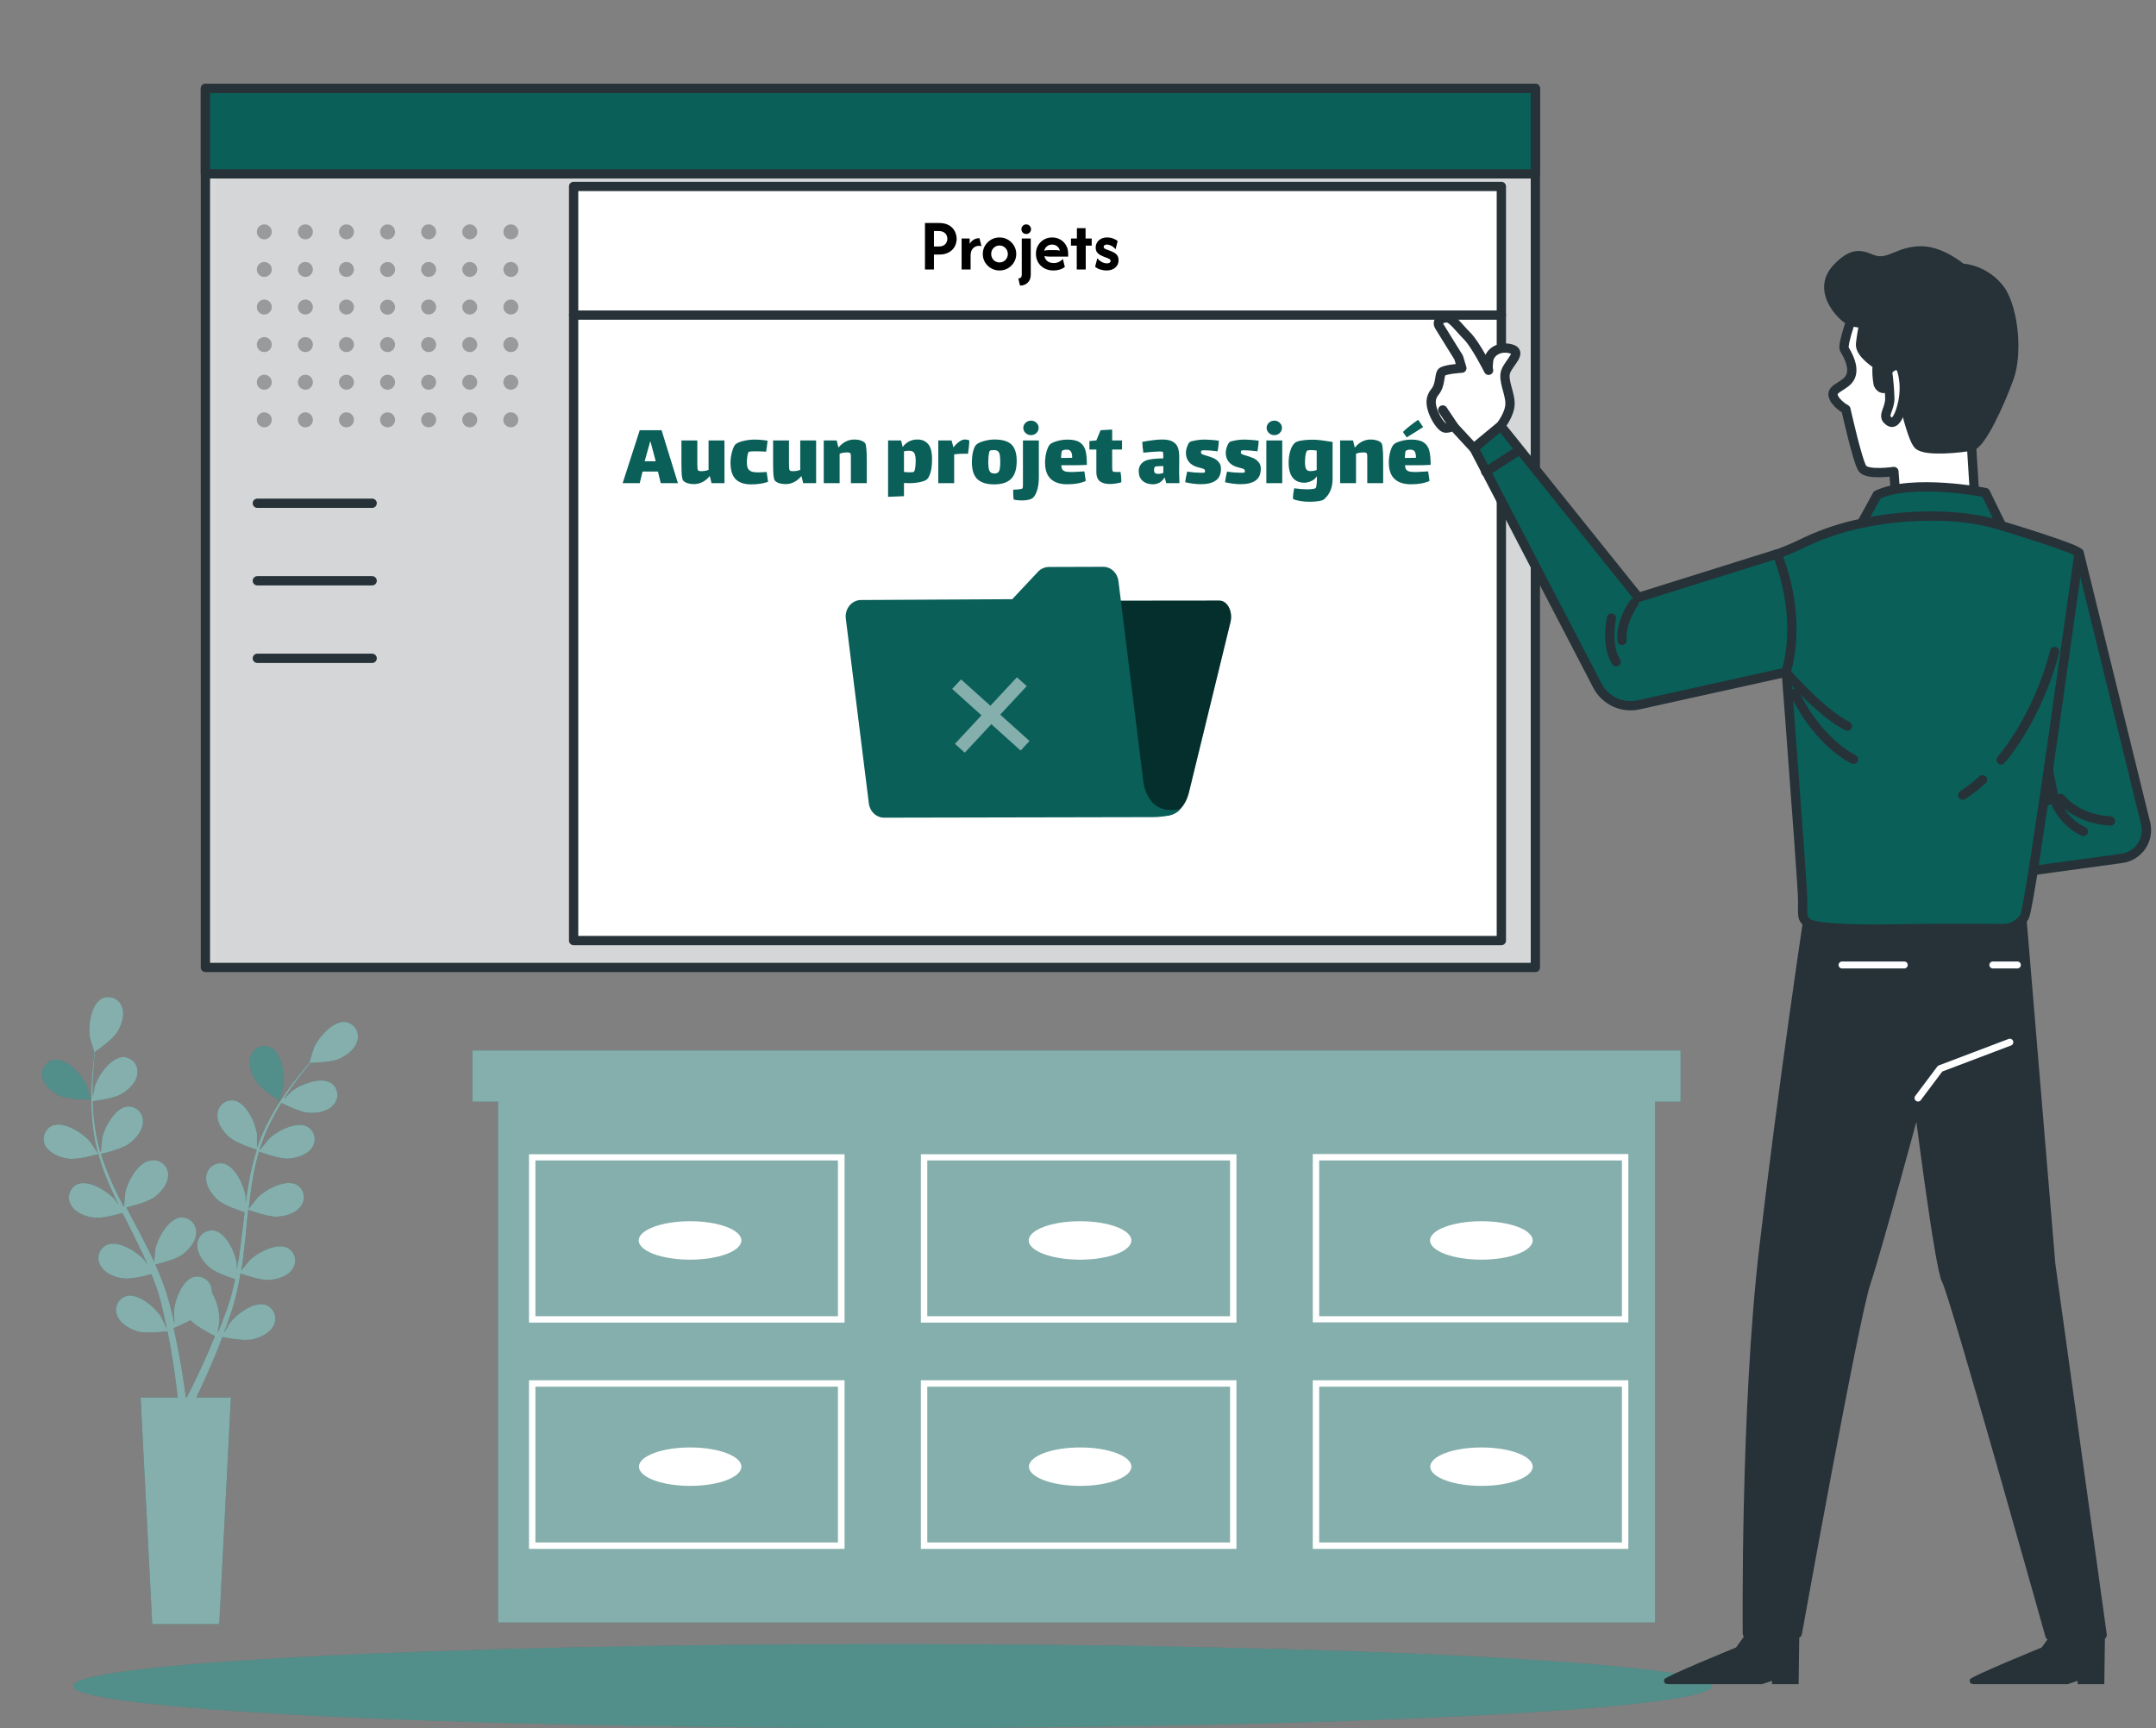 <svg width="232" height="186" viewBox="0 0 232 186" fill="none" xmlns="http://www.w3.org/2000/svg">
<rect x="0" y="0" width="232" height="186" fill="#808080" stroke="none"/>
<path d="M96.047 185.968C144.745 185.968 184.222 183.947 184.222 181.454C184.222 178.96 144.745 176.939 96.047 176.939C47.35 176.939 7.873 178.96 7.873 181.454C7.873 183.947 47.35 185.968 96.047 185.968Z" fill="#0A5F59"/>
<path opacity="0.3" d="M96.047 185.968C144.745 185.968 184.222 183.947 184.222 181.454C184.222 178.96 144.745 176.939 96.047 176.939C47.35 176.939 7.873 178.96 7.873 181.454C7.873 183.947 47.35 185.968 96.047 185.968Z" fill="white"/>
<path d="M180.845 113.057H178.088H53.593H50.835V118.567H53.593V174.614H178.088V118.567H180.845V113.057Z" fill="#0A5F59"/>
<path opacity="0.5" d="M180.845 113.057H178.088H53.593H50.835V118.567H53.593V174.614H178.088V118.567H180.845V113.057Z" fill="white"/>
<path d="M56.925 142.341H90.879V124.224H56.925V142.341ZM57.614 124.888H90.169V141.656H57.614V124.888Z" fill="white"/>
<path d="M99.092 142.341H133.051V124.224H99.092V142.341ZM99.781 124.888H132.362V141.656H99.781V124.888Z" fill="white"/>
<path d="M141.265 124.199V142.316H175.219V124.199H141.265ZM174.53 141.656H141.954V124.888H174.53V141.656Z" fill="white"/>
<path d="M56.925 166.693H90.879V148.546H56.925V166.693ZM57.614 149.235H90.169V166.004H57.614V149.235Z" fill="white"/>
<path d="M99.092 166.693H133.051V148.546H99.092V166.693ZM99.781 149.235H132.362V166.004H99.781V149.235Z" fill="white"/>
<path d="M141.265 166.693H175.219V148.546H141.265V166.693ZM141.954 149.235H174.53V166.004H141.954V149.235Z" fill="white"/>
<path d="M74.267 131.43C71.222 131.43 68.731 132.356 68.731 133.499C68.731 134.641 71.202 135.567 74.267 135.567C77.331 135.567 79.777 134.641 79.777 133.499C79.777 132.356 77.311 131.43 74.267 131.43Z" fill="white"/>
<path d="M116.233 131.43C113.188 131.43 110.697 132.356 110.697 133.499C110.697 134.641 113.168 135.567 116.233 135.567C119.298 135.567 121.743 134.641 121.743 133.499C121.743 132.356 119.278 131.43 116.233 131.43Z" fill="white"/>
<path d="M159.417 135.567C162.436 135.567 164.927 134.641 164.927 133.499C164.927 132.356 162.462 131.43 159.417 131.43C156.372 131.43 153.881 132.356 153.881 133.499C153.881 134.641 156.372 135.567 159.417 135.567Z" fill="white"/>
<path d="M74.267 159.914C77.31 159.914 79.777 158.988 79.777 157.846C79.777 156.704 77.31 155.778 74.267 155.778C71.223 155.778 68.756 156.704 68.756 157.846C68.756 158.988 71.223 159.914 74.267 159.914Z" fill="white"/>
<path d="M116.233 159.914C119.276 159.914 121.743 158.988 121.743 157.846C121.743 156.704 119.276 155.778 116.233 155.778C113.189 155.778 110.722 156.704 110.722 157.846C110.722 158.988 113.189 159.914 116.233 159.914Z" fill="white"/>
<path d="M159.417 159.914C162.46 159.914 164.927 158.988 164.927 157.846C164.927 156.704 162.46 155.778 159.417 155.778C156.373 155.778 153.906 156.704 153.906 157.846C153.906 158.988 156.373 159.914 159.417 159.914Z" fill="white"/>
<path d="M30.086 118.471C30.086 118.471 30.509 116.927 30.524 116.826C30.685 115.653 30.313 113.303 29.115 112.714C28.914 112.624 28.696 112.576 28.476 112.576C28.256 112.575 28.038 112.621 27.836 112.71C27.635 112.799 27.455 112.93 27.307 113.094C27.16 113.258 27.049 113.451 26.981 113.66C26.664 114.536 27.067 115.618 27.55 116.358C28.113 117.233 30.081 118.471 30.086 118.471Z" fill="#0A5F59"/>
<path d="M7.344 124.702C8.351 124.848 10.409 124.244 10.575 124.199C10.915 125.386 11.336 126.55 11.833 127.681C12.12 128.345 12.427 129 12.744 129.659C12.558 129.377 12.382 129.13 12.357 129.1C11.582 128.204 9.558 126.931 8.331 127.45C8.13 127.541 7.95 127.674 7.805 127.84C7.659 128.006 7.549 128.201 7.484 128.412C7.418 128.622 7.398 128.845 7.424 129.064C7.45 129.283 7.523 129.494 7.636 129.684C8.089 130.504 9.146 130.907 10.042 131.038C10.937 131.169 12.714 130.69 13.182 130.534C13.308 130.786 13.428 131.038 13.554 131.284C14.153 132.482 14.762 133.675 15.316 134.862C15.517 135.285 15.693 135.703 15.874 136.121C15.703 135.874 15.562 135.668 15.537 135.617C14.762 134.722 12.739 133.448 11.511 133.967C11.307 134.058 11.125 134.193 10.977 134.361C10.829 134.529 10.719 134.726 10.655 134.941C10.59 135.155 10.571 135.38 10.601 135.602C10.631 135.824 10.708 136.037 10.827 136.226C11.28 137.047 12.336 137.454 13.232 137.58C14.128 137.706 15.748 137.278 16.287 137.122C16.458 137.555 16.629 137.993 16.79 138.42C16.886 138.717 16.997 138.994 17.072 139.296C17.148 139.598 17.238 139.885 17.319 140.177C17.454 140.745 17.6 141.329 17.716 141.883C17.802 142.27 17.877 142.643 17.953 143.01C17.762 142.592 17.374 141.782 17.334 141.717C16.7 140.71 14.893 139.15 13.61 139.477C13.399 139.54 13.205 139.645 13.038 139.788C12.871 139.93 12.736 140.106 12.641 140.303C12.546 140.501 12.494 140.716 12.487 140.936C12.481 141.155 12.52 141.373 12.603 141.576C12.925 142.451 13.932 143.015 14.777 143.277C15.708 143.559 17.771 143.302 18.028 143.277C18.149 143.891 18.265 144.495 18.365 145.063C18.713 147.031 18.924 148.682 19.06 149.839C19.085 150.046 19.105 150.232 19.12 150.403H15.13L16.383 174.79H23.594L24.847 150.403H21.128C21.153 150.348 21.184 150.292 21.209 150.232C21.712 149.17 22.427 147.64 23.192 145.773C23.433 145.184 23.695 144.55 23.931 143.891C24.183 143.946 26.221 144.359 27.172 144.147C28.038 143.951 29.08 143.463 29.467 142.607C29.565 142.41 29.62 142.194 29.628 141.974C29.637 141.754 29.599 141.535 29.518 141.33C29.436 141.126 29.312 140.94 29.154 140.787C28.997 140.633 28.808 140.515 28.602 140.438C27.343 140.016 25.426 141.445 24.721 142.396C24.681 142.457 24.299 143.116 24.062 143.533C24.163 143.267 24.264 143.03 24.364 142.733C24.565 142.185 24.747 141.631 24.948 141.037C25.034 140.75 25.124 140.459 25.21 140.162C25.295 139.865 25.366 139.553 25.446 139.246C25.617 138.526 25.758 137.791 25.879 137.047C26.357 137.218 28.068 137.817 28.954 137.751C29.84 137.686 30.967 137.369 31.47 136.584C31.598 136.405 31.687 136.201 31.731 135.986C31.775 135.771 31.773 135.549 31.726 135.334C31.678 135.119 31.586 134.917 31.456 134.741C31.325 134.564 31.158 134.417 30.967 134.309C29.789 133.7 27.675 134.812 26.84 135.658C26.785 135.708 26.251 136.372 25.965 136.745C26.035 136.297 26.105 135.854 26.161 135.396C26.327 134.082 26.453 132.744 26.578 131.415C26.619 131.002 26.664 130.6 26.709 130.192C26.875 130.258 28.893 131.008 29.89 130.937C30.77 130.877 31.903 130.55 32.406 129.77C32.533 129.59 32.622 129.386 32.666 129.171C32.709 128.955 32.707 128.733 32.66 128.518C32.612 128.303 32.521 128.101 32.39 127.924C32.26 127.747 32.094 127.599 31.903 127.49C30.72 126.886 28.612 127.993 27.771 128.839C27.706 128.904 26.941 129.845 26.765 130.117C26.86 129.221 26.961 128.33 27.102 127.455C27.28 126.265 27.534 125.089 27.862 123.932C27.942 123.962 30.046 124.757 31.062 124.687C31.943 124.621 33.05 124.299 33.579 123.514C33.705 123.334 33.792 123.129 33.834 122.912C33.875 122.696 33.871 122.474 33.821 122.259C33.772 122.044 33.677 121.843 33.544 121.667C33.411 121.492 33.243 121.346 33.05 121.239C31.873 120.63 29.759 121.743 28.919 122.588C28.863 122.643 28.279 123.373 28.008 123.73L27.942 123.695C28.303 122.547 28.768 121.433 29.331 120.369C29.633 119.78 29.955 119.231 30.277 118.703C30.655 118.894 32.386 119.735 33.297 119.77C34.208 119.805 35.31 119.604 35.909 118.879C36.054 118.714 36.163 118.521 36.229 118.311C36.295 118.101 36.315 117.879 36.29 117.661C36.264 117.443 36.193 117.232 36.08 117.043C35.968 116.854 35.817 116.691 35.637 116.564C34.53 115.829 32.31 116.71 31.384 117.45C31.334 117.49 30.881 117.953 30.529 118.295C30.68 118.059 30.831 117.817 30.982 117.596C31.535 116.76 32.094 116.026 32.592 115.387C32.884 115.019 33.151 114.697 33.403 114.38C33.871 114.38 35.743 114.315 36.563 113.927C37.383 113.54 38.279 112.85 38.475 111.914C38.528 111.7 38.535 111.477 38.496 111.261C38.458 111.044 38.373 110.837 38.25 110.655C38.126 110.473 37.965 110.318 37.777 110.202C37.59 110.086 37.38 110.011 37.162 109.982C35.843 109.841 34.278 111.647 33.795 112.729C33.755 112.825 33.292 114.36 33.292 114.36H33.317C33.07 114.642 32.814 114.949 32.522 115.291C32.019 115.925 31.43 116.645 30.856 117.47C30.224 118.354 29.646 119.275 29.125 120.228C28.537 121.289 28.043 122.401 27.65 123.549V123.595C27.65 123.207 27.65 122.12 27.65 122.035C27.499 120.862 26.513 118.683 25.21 118.441C24.992 118.406 24.769 118.418 24.556 118.475C24.343 118.532 24.145 118.634 23.973 118.773C23.802 118.912 23.663 119.086 23.564 119.283C23.464 119.48 23.408 119.696 23.398 119.916C23.322 120.847 24.002 121.783 24.661 122.372C25.406 123.036 27.469 123.68 27.635 123.73C27.262 124.91 26.97 126.114 26.76 127.334C26.634 128.043 26.528 128.763 26.433 129.483C26.433 129.145 26.433 128.844 26.433 128.803C26.282 127.631 25.3 125.452 23.997 125.21C23.779 125.176 23.557 125.188 23.344 125.245C23.131 125.303 22.933 125.404 22.762 125.543C22.591 125.682 22.452 125.856 22.352 126.053C22.253 126.249 22.196 126.465 22.185 126.685C22.11 127.616 22.784 128.552 23.443 129.14C24.102 129.729 25.864 130.323 26.327 130.469L26.221 131.304C26.065 132.633 25.909 133.962 25.718 135.26C25.647 135.718 25.567 136.166 25.486 136.614C25.486 136.317 25.486 136.065 25.486 136.03C25.335 134.852 24.349 132.673 23.046 132.432C22.828 132.398 22.606 132.41 22.393 132.467C22.18 132.524 21.982 132.626 21.811 132.765C21.64 132.904 21.5 133.078 21.401 133.274C21.302 133.471 21.245 133.686 21.234 133.906C21.158 134.842 21.833 135.773 22.497 136.367C23.161 136.961 24.742 137.489 25.295 137.666C25.2 138.123 25.104 138.581 24.988 139.019C24.903 139.321 24.842 139.613 24.742 139.905C24.641 140.197 24.55 140.489 24.46 140.776C24.259 141.324 24.057 141.893 23.851 142.421C23.71 142.789 23.564 143.141 23.423 143.493C23.494 143.035 23.619 142.144 23.619 142.069C23.606 141.027 23.326 140.007 22.804 139.105C22.806 138.989 22.797 138.872 22.779 138.758C22.752 138.539 22.678 138.329 22.565 138.14C22.451 137.952 22.298 137.789 22.117 137.663C21.937 137.538 21.731 137.451 21.515 137.41C21.299 137.369 21.076 137.374 20.861 137.424C19.578 137.766 18.768 140.016 18.708 141.198C18.708 141.269 18.748 142.029 18.783 142.507C18.723 142.23 18.662 141.958 18.592 141.671C18.456 141.108 18.305 140.544 18.144 139.94C18.058 139.648 17.968 139.356 17.882 139.065C17.797 138.773 17.676 138.466 17.57 138.164C17.319 137.474 17.027 136.785 16.72 136.095C17.223 135.975 18.969 135.527 19.674 134.988C20.378 134.45 21.123 133.569 21.113 132.633C21.119 132.413 21.079 132.194 20.995 131.99C20.912 131.787 20.786 131.603 20.627 131.451C20.467 131.299 20.277 131.183 20.07 131.109C19.862 131.035 19.642 131.006 19.422 131.023C18.104 131.169 16.956 133.267 16.72 134.43C16.72 134.5 16.624 135.351 16.589 135.819C16.403 135.406 16.216 134.993 16.01 134.586C15.421 133.398 14.792 132.215 14.163 131.033L13.595 129.946C13.771 129.905 15.869 129.417 16.659 128.813C17.364 128.275 18.104 127.389 18.099 126.453C18.101 126.217 18.05 125.983 17.95 125.769C17.849 125.555 17.702 125.367 17.519 125.218C17.335 125.069 17.121 124.963 16.891 124.909C16.661 124.854 16.422 124.852 16.191 124.903C14.873 125.049 13.73 127.148 13.489 128.305C13.489 128.396 13.363 129.619 13.348 129.931C12.935 129.135 12.528 128.335 12.16 127.53C11.654 126.445 11.222 125.327 10.867 124.183C10.947 124.183 13.142 123.68 13.947 123.046C14.651 122.508 15.396 121.627 15.386 120.691C15.392 120.471 15.351 120.252 15.267 120.048C15.182 119.845 15.056 119.662 14.896 119.51C14.736 119.359 14.546 119.243 14.338 119.17C14.13 119.096 13.91 119.068 13.69 119.085C12.372 119.231 11.229 121.33 10.993 122.487C10.993 122.563 10.887 123.494 10.857 123.942H10.786C10.456 122.79 10.228 121.611 10.107 120.419C10.037 119.76 10.001 119.126 9.981 118.512C10.399 118.461 12.306 118.205 13.096 117.727C13.886 117.249 14.692 116.479 14.787 115.548C14.817 115.329 14.8 115.107 14.739 114.895C14.677 114.683 14.572 114.487 14.43 114.319C14.287 114.15 14.111 114.014 13.913 113.918C13.714 113.822 13.498 113.768 13.277 113.761C11.949 113.761 10.585 115.724 10.218 116.846C10.218 116.911 10.067 117.556 9.976 118.024C9.976 117.747 9.976 117.46 9.976 117.193C9.976 116.187 10.042 115.271 10.107 114.461C10.147 113.998 10.188 113.58 10.238 113.192C10.62 112.926 12.155 111.844 12.623 111.069C13.091 110.294 13.464 109.227 13.127 108.356C13.054 108.148 12.937 107.958 12.786 107.798C12.634 107.638 12.45 107.511 12.246 107.427C12.043 107.343 11.823 107.303 11.603 107.31C11.383 107.316 11.166 107.369 10.968 107.465C9.79 108.074 9.458 110.445 9.674 111.617C9.674 111.718 10.137 113.263 10.178 113.253C10.122 113.63 10.072 114.033 10.027 114.471C9.946 115.281 9.86 116.202 9.835 117.208C9.798 118.293 9.825 119.378 9.916 120.459C10.008 121.671 10.208 122.872 10.515 124.048V124.093C10.308 123.761 9.694 122.865 9.639 122.805C8.864 121.909 6.841 120.63 5.613 121.149C5.413 121.241 5.234 121.374 5.089 121.539C4.943 121.704 4.834 121.899 4.769 122.109C4.703 122.319 4.683 122.541 4.709 122.759C4.734 122.978 4.806 123.189 4.918 123.378C5.392 124.148 6.468 124.576 7.344 124.702ZM20.494 142.084C21.174 142.819 22.91 143.679 23.136 143.79C22.9 144.369 22.663 144.933 22.432 145.461C21.637 147.298 20.922 148.792 20.378 149.834C20.268 150.041 20.172 150.227 20.087 150.398H19.996C19.996 150.197 19.941 149.975 19.91 149.723C19.749 148.556 19.493 146.89 19.1 144.912C18.979 144.283 18.833 143.619 18.682 142.935C19.302 142.685 19.907 142.402 20.494 142.084Z" fill="#0A5F59"/>
<path d="M6.539 117.963C7.49 118.376 9.82 118.326 9.82 118.326C9.82 118.326 9.317 116.816 9.277 116.71C8.773 115.638 7.153 113.877 5.839 114.053C5.622 114.089 5.415 114.17 5.23 114.291C5.046 114.412 4.89 114.571 4.771 114.756C4.652 114.942 4.573 115.15 4.539 115.368C4.506 115.586 4.518 115.808 4.576 116.021C4.798 116.932 5.729 117.606 6.539 117.963Z" fill="#0A5F59"/>
<path opacity="0.5" d="M7.344 124.702C8.351 124.848 10.409 124.244 10.575 124.199C10.915 125.386 11.336 126.55 11.833 127.681C12.12 128.345 12.427 129 12.744 129.659C12.558 129.377 12.382 129.13 12.357 129.1C11.582 128.204 9.558 126.931 8.331 127.45C8.13 127.541 7.95 127.674 7.805 127.84C7.659 128.006 7.549 128.201 7.484 128.412C7.418 128.622 7.398 128.845 7.424 129.064C7.45 129.283 7.523 129.494 7.636 129.684C8.089 130.504 9.146 130.907 10.042 131.038C10.937 131.169 12.714 130.69 13.182 130.534C13.308 130.786 13.428 131.038 13.554 131.284C14.153 132.482 14.762 133.675 15.316 134.862C15.517 135.285 15.693 135.703 15.874 136.121C15.703 135.874 15.562 135.668 15.537 135.617C14.762 134.722 12.739 133.448 11.511 133.967C11.307 134.058 11.125 134.193 10.977 134.361C10.829 134.529 10.719 134.726 10.655 134.941C10.59 135.155 10.571 135.38 10.601 135.602C10.631 135.824 10.708 136.037 10.827 136.226C11.28 137.047 12.336 137.454 13.232 137.58C14.128 137.706 15.748 137.278 16.287 137.122C16.458 137.555 16.629 137.993 16.79 138.42C16.886 138.717 16.997 138.994 17.072 139.296C17.148 139.598 17.238 139.885 17.319 140.177C17.454 140.745 17.6 141.329 17.716 141.883C17.802 142.27 17.877 142.643 17.953 143.01C17.762 142.592 17.374 141.782 17.334 141.717C16.7 140.71 14.893 139.15 13.61 139.477C13.399 139.54 13.205 139.645 13.038 139.788C12.871 139.93 12.736 140.106 12.641 140.303C12.546 140.501 12.494 140.716 12.487 140.936C12.481 141.155 12.52 141.373 12.603 141.576C12.925 142.451 13.932 143.015 14.777 143.277C15.708 143.559 17.771 143.302 18.028 143.277C18.149 143.891 18.265 144.495 18.365 145.063C18.713 147.031 18.924 148.682 19.06 149.839C19.085 150.046 19.105 150.232 19.12 150.403H15.13L16.383 174.79H23.594L24.847 150.403H21.128C21.153 150.348 21.184 150.292 21.209 150.232C21.712 149.17 22.427 147.64 23.192 145.773C23.433 145.184 23.695 144.55 23.931 143.891C24.183 143.946 26.221 144.359 27.172 144.147C28.038 143.951 29.08 143.463 29.467 142.607C29.565 142.41 29.62 142.194 29.628 141.974C29.637 141.754 29.599 141.535 29.518 141.33C29.436 141.126 29.312 140.94 29.154 140.787C28.997 140.633 28.808 140.515 28.602 140.438C27.343 140.016 25.426 141.445 24.721 142.396C24.681 142.457 24.299 143.116 24.062 143.533C24.163 143.267 24.264 143.03 24.364 142.733C24.565 142.185 24.747 141.631 24.948 141.037C25.034 140.75 25.124 140.459 25.21 140.162C25.295 139.865 25.366 139.553 25.446 139.246C25.617 138.526 25.758 137.791 25.879 137.047C26.357 137.218 28.068 137.817 28.954 137.751C29.84 137.686 30.967 137.369 31.47 136.584C31.598 136.405 31.687 136.201 31.731 135.986C31.775 135.771 31.773 135.549 31.726 135.334C31.678 135.119 31.586 134.917 31.456 134.741C31.325 134.564 31.158 134.417 30.967 134.309C29.789 133.7 27.675 134.812 26.84 135.658C26.785 135.708 26.251 136.372 25.965 136.745C26.035 136.297 26.105 135.854 26.161 135.396C26.327 134.082 26.453 132.744 26.578 131.415C26.619 131.002 26.664 130.6 26.709 130.192C26.875 130.258 28.893 131.008 29.89 130.937C30.77 130.877 31.903 130.55 32.406 129.77C32.533 129.59 32.622 129.386 32.666 129.171C32.709 128.955 32.707 128.733 32.66 128.518C32.612 128.303 32.521 128.101 32.39 127.924C32.26 127.747 32.094 127.599 31.903 127.49C30.72 126.886 28.612 127.993 27.771 128.839C27.706 128.904 26.941 129.845 26.765 130.117C26.86 129.221 26.961 128.33 27.102 127.455C27.28 126.265 27.534 125.089 27.862 123.932C27.942 123.962 30.046 124.757 31.062 124.687C31.943 124.621 33.05 124.299 33.579 123.514C33.705 123.334 33.792 123.129 33.834 122.912C33.875 122.696 33.871 122.474 33.821 122.259C33.772 122.044 33.677 121.843 33.544 121.667C33.411 121.492 33.243 121.346 33.05 121.239C31.873 120.63 29.759 121.743 28.919 122.588C28.863 122.643 28.279 123.373 28.008 123.73L27.942 123.695C28.303 122.547 28.768 121.433 29.331 120.369C29.633 119.78 29.955 119.231 30.277 118.703C30.655 118.894 32.386 119.735 33.297 119.77C34.208 119.805 35.31 119.604 35.909 118.879C36.054 118.714 36.163 118.521 36.229 118.311C36.295 118.101 36.315 117.879 36.29 117.661C36.264 117.443 36.193 117.232 36.08 117.043C35.968 116.854 35.817 116.691 35.637 116.564C34.53 115.829 32.31 116.71 31.384 117.45C31.334 117.49 30.881 117.953 30.529 118.295C30.68 118.059 30.831 117.817 30.982 117.596C31.535 116.76 32.094 116.026 32.592 115.387C32.884 115.019 33.151 114.697 33.403 114.38C33.871 114.38 35.743 114.315 36.563 113.927C37.383 113.54 38.279 112.85 38.475 111.914C38.528 111.7 38.535 111.477 38.496 111.261C38.458 111.044 38.373 110.837 38.25 110.655C38.126 110.473 37.965 110.318 37.777 110.202C37.59 110.086 37.38 110.011 37.162 109.982C35.843 109.841 34.278 111.647 33.795 112.729C33.755 112.825 33.292 114.36 33.292 114.36H33.317C33.07 114.642 32.814 114.949 32.522 115.291C32.019 115.925 31.43 116.645 30.856 117.47C30.224 118.354 29.646 119.275 29.125 120.228C28.537 121.289 28.043 122.401 27.65 123.549V123.595C27.65 123.207 27.65 122.12 27.65 122.035C27.499 120.862 26.513 118.683 25.21 118.441C24.992 118.406 24.769 118.418 24.556 118.475C24.343 118.532 24.145 118.634 23.973 118.773C23.802 118.912 23.663 119.086 23.564 119.283C23.464 119.48 23.408 119.696 23.398 119.916C23.322 120.847 24.002 121.783 24.661 122.372C25.406 123.036 27.469 123.68 27.635 123.73C27.262 124.91 26.97 126.114 26.76 127.334C26.634 128.043 26.528 128.763 26.433 129.483C26.433 129.145 26.433 128.844 26.433 128.803C26.282 127.631 25.3 125.452 23.997 125.21C23.779 125.176 23.557 125.188 23.344 125.245C23.131 125.303 22.933 125.404 22.762 125.543C22.591 125.682 22.452 125.856 22.352 126.053C22.253 126.249 22.196 126.465 22.185 126.685C22.11 127.616 22.784 128.552 23.443 129.14C24.102 129.729 25.864 130.323 26.327 130.469L26.221 131.304C26.065 132.633 25.909 133.962 25.718 135.26C25.647 135.718 25.567 136.166 25.486 136.614C25.486 136.317 25.486 136.065 25.486 136.03C25.335 134.852 24.349 132.673 23.046 132.432C22.828 132.398 22.606 132.41 22.393 132.467C22.18 132.524 21.982 132.626 21.811 132.765C21.64 132.904 21.5 133.078 21.401 133.274C21.302 133.471 21.245 133.686 21.234 133.906C21.158 134.842 21.833 135.773 22.497 136.367C23.161 136.961 24.742 137.489 25.295 137.666C25.2 138.123 25.104 138.581 24.988 139.019C24.903 139.321 24.842 139.613 24.742 139.905C24.641 140.197 24.55 140.489 24.46 140.776C24.259 141.324 24.057 141.893 23.851 142.421C23.71 142.789 23.564 143.141 23.423 143.493C23.494 143.035 23.619 142.144 23.619 142.069C23.606 141.027 23.326 140.007 22.804 139.105C22.806 138.989 22.797 138.872 22.779 138.758C22.752 138.539 22.678 138.329 22.565 138.14C22.451 137.952 22.298 137.789 22.117 137.663C21.937 137.538 21.731 137.451 21.515 137.41C21.299 137.369 21.076 137.374 20.861 137.424C19.578 137.766 18.768 140.016 18.708 141.198C18.708 141.269 18.748 142.029 18.783 142.507C18.723 142.23 18.662 141.958 18.592 141.671C18.456 141.108 18.305 140.544 18.144 139.94C18.058 139.648 17.968 139.356 17.882 139.065C17.797 138.773 17.676 138.466 17.57 138.164C17.319 137.474 17.027 136.785 16.72 136.095C17.223 135.975 18.969 135.527 19.674 134.988C20.378 134.45 21.123 133.569 21.113 132.633C21.119 132.413 21.079 132.194 20.995 131.99C20.912 131.787 20.786 131.603 20.627 131.451C20.467 131.299 20.277 131.183 20.07 131.109C19.862 131.035 19.642 131.006 19.422 131.023C18.104 131.169 16.956 133.267 16.72 134.43C16.72 134.5 16.624 135.351 16.589 135.819C16.403 135.406 16.216 134.993 16.01 134.586C15.421 133.398 14.792 132.215 14.163 131.033L13.595 129.946C13.771 129.905 15.869 129.417 16.659 128.813C17.364 128.275 18.104 127.389 18.099 126.453C18.101 126.217 18.05 125.983 17.95 125.769C17.849 125.555 17.702 125.367 17.519 125.218C17.335 125.069 17.121 124.963 16.891 124.909C16.661 124.854 16.422 124.852 16.191 124.903C14.873 125.049 13.73 127.148 13.489 128.305C13.489 128.396 13.363 129.619 13.348 129.931C12.935 129.135 12.528 128.335 12.16 127.53C11.654 126.445 11.222 125.327 10.867 124.183C10.947 124.183 13.142 123.68 13.947 123.046C14.651 122.508 15.396 121.627 15.386 120.691C15.392 120.471 15.351 120.252 15.267 120.048C15.182 119.845 15.056 119.662 14.896 119.51C14.736 119.359 14.546 119.243 14.338 119.17C14.13 119.096 13.91 119.068 13.69 119.085C12.372 119.231 11.229 121.33 10.993 122.487C10.993 122.563 10.887 123.494 10.857 123.942H10.786C10.456 122.79 10.228 121.611 10.107 120.419C10.037 119.76 10.001 119.126 9.981 118.512C10.399 118.461 12.306 118.205 13.096 117.727C13.886 117.249 14.692 116.479 14.787 115.548C14.817 115.329 14.8 115.107 14.739 114.895C14.677 114.683 14.572 114.487 14.43 114.319C14.287 114.15 14.111 114.014 13.913 113.918C13.714 113.822 13.498 113.768 13.277 113.761C11.949 113.761 10.585 115.724 10.218 116.846C10.218 116.911 10.067 117.556 9.976 118.024C9.976 117.747 9.976 117.46 9.976 117.193C9.976 116.187 10.042 115.271 10.107 114.461C10.147 113.998 10.188 113.58 10.238 113.192C10.62 112.926 12.155 111.844 12.623 111.069C13.091 110.294 13.464 109.227 13.127 108.356C13.054 108.148 12.937 107.958 12.786 107.798C12.634 107.638 12.45 107.511 12.246 107.427C12.043 107.343 11.823 107.303 11.603 107.31C11.383 107.316 11.166 107.369 10.968 107.465C9.79 108.074 9.458 110.445 9.674 111.617C9.674 111.718 10.137 113.263 10.178 113.253C10.122 113.63 10.072 114.033 10.027 114.471C9.946 115.281 9.86 116.202 9.835 117.208C9.798 118.293 9.825 119.378 9.916 120.459C10.008 121.671 10.208 122.872 10.515 124.048V124.093C10.308 123.761 9.694 122.865 9.639 122.805C8.864 121.909 6.841 120.63 5.613 121.149C5.413 121.241 5.234 121.374 5.089 121.539C4.943 121.704 4.834 121.899 4.769 122.109C4.703 122.319 4.683 122.541 4.709 122.759C4.734 122.978 4.806 123.189 4.918 123.378C5.392 124.148 6.468 124.576 7.344 124.702ZM20.494 142.084C21.174 142.819 22.91 143.679 23.136 143.79C22.9 144.369 22.663 144.933 22.432 145.461C21.637 147.298 20.922 148.792 20.378 149.834C20.268 150.041 20.172 150.227 20.087 150.398H19.996C19.996 150.197 19.941 149.975 19.91 149.723C19.749 148.556 19.493 146.89 19.1 144.912C18.979 144.283 18.833 143.619 18.682 142.935C19.302 142.685 19.907 142.402 20.494 142.084Z" fill="white"/>
<path opacity="0.3" d="M30.086 118.471C30.086 118.471 30.509 116.927 30.524 116.826C30.685 115.653 30.313 113.303 29.115 112.714C28.914 112.624 28.696 112.576 28.476 112.576C28.256 112.575 28.038 112.621 27.836 112.71C27.635 112.799 27.455 112.93 27.307 113.094C27.16 113.258 27.049 113.451 26.981 113.66C26.664 114.536 27.067 115.618 27.55 116.358C28.113 117.233 30.081 118.471 30.086 118.471Z" fill="white"/>
<path opacity="0.3" d="M6.539 117.963C7.49 118.376 9.82 118.326 9.82 118.326C9.82 118.326 9.317 116.816 9.277 116.71C8.773 115.638 7.153 113.877 5.839 114.053C5.622 114.089 5.415 114.17 5.23 114.291C5.046 114.412 4.89 114.571 4.771 114.756C4.652 114.942 4.573 115.15 4.539 115.368C4.506 115.586 4.518 115.808 4.576 116.021C4.798 116.932 5.729 117.606 6.539 117.963Z" fill="white"/>
<path d="M165.214 9.517H22.105V104.119H165.214V9.517Z" fill="white"/>
<mask id="mask0_2274_138" style="mask-type:luminance" maskUnits="userSpaceOnUse" x="22" y="9" width="144" height="96">
<path d="M165.214 9.517H22.105V104.119H165.214V9.517Z" fill="white"/>
</mask>
<g mask="url(#mask0_2274_138)">
<path d="M165.214 9.517H22.105V104.119H165.214V9.517Z" fill="#263238"/>
<path opacity="0.8" d="M165.214 9.517H22.105V104.119H165.214V9.517Z" fill="white"/>
</g>
<path d="M165.214 9.517H22.105V104.119H165.214V9.517Z" stroke="#263238" stroke-linecap="round" stroke-linejoin="round"/>
<path d="M161.556 20.066H61.726V101.225H161.556V20.066Z" fill="white"/>
<path d="M165.214 9.517H22.105V18.712H165.214V9.517Z" fill="#0A5F59" stroke="#263238" stroke-linecap="round" stroke-linejoin="round"/>
<path d="M161.556 20.066H61.726V101.225H161.556V20.066Z" stroke="#263238" stroke-linecap="round" stroke-linejoin="round"/>
<path d="M61.726 33.911H161.556" stroke="#263238" stroke-linecap="round" stroke-linejoin="round"/>
<path opacity="0.28" d="M28.441 25.757C28.885 25.757 29.246 25.397 29.246 24.952C29.246 24.507 28.885 24.147 28.441 24.147C27.996 24.147 27.635 24.507 27.635 24.952C27.635 25.397 27.996 25.757 28.441 25.757Z" fill="black"/>
<path opacity="0.28" d="M32.864 25.757C33.309 25.757 33.669 25.397 33.669 24.952C33.669 24.507 33.309 24.147 32.864 24.147C32.419 24.147 32.059 24.507 32.059 24.952C32.059 25.397 32.419 25.757 32.864 25.757Z" fill="black"/>
<path opacity="0.28" d="M37.283 25.757C37.727 25.757 38.088 25.397 38.088 24.952C38.088 24.507 37.727 24.147 37.283 24.147C36.838 24.147 36.477 24.507 36.477 24.952C36.477 25.397 36.838 25.757 37.283 25.757Z" fill="black"/>
<path opacity="0.28" d="M42.511 24.952C42.513 25.112 42.466 25.268 42.378 25.401C42.29 25.534 42.165 25.638 42.018 25.7C41.871 25.761 41.709 25.778 41.552 25.747C41.396 25.717 41.252 25.641 41.139 25.528C41.026 25.416 40.948 25.273 40.917 25.116C40.886 24.96 40.901 24.798 40.962 24.65C41.023 24.503 41.126 24.377 41.258 24.288C41.391 24.199 41.547 24.152 41.706 24.152C41.919 24.152 42.123 24.236 42.274 24.386C42.425 24.536 42.51 24.739 42.511 24.952Z" fill="black"/>
<path opacity="0.28" d="M46.125 25.757C46.569 25.757 46.93 25.397 46.93 24.952C46.93 24.507 46.569 24.147 46.125 24.147C45.68 24.147 45.32 24.507 45.32 24.952C45.32 25.397 45.68 25.757 46.125 25.757Z" fill="black"/>
<path opacity="0.28" d="M50.548 25.757C50.993 25.757 51.354 25.397 51.354 24.952C51.354 24.507 50.993 24.147 50.548 24.147C50.104 24.147 49.743 24.507 49.743 24.952C49.743 25.397 50.104 25.757 50.548 25.757Z" fill="black"/>
<path opacity="0.28" d="M54.972 25.757C55.417 25.757 55.777 25.397 55.777 24.952C55.777 24.507 55.417 24.147 54.972 24.147C54.527 24.147 54.167 24.507 54.167 24.952C54.167 25.397 54.527 25.757 54.972 25.757Z" fill="black"/>
<path opacity="0.28" d="M28.441 29.803C28.885 29.803 29.246 29.443 29.246 28.998C29.246 28.554 28.885 28.193 28.441 28.193C27.996 28.193 27.635 28.554 27.635 28.998C27.635 29.443 27.996 29.803 28.441 29.803Z" fill="black"/>
<path opacity="0.28" d="M32.864 29.803C33.309 29.803 33.669 29.443 33.669 28.998C33.669 28.554 33.309 28.193 32.864 28.193C32.419 28.193 32.059 28.554 32.059 28.998C32.059 29.443 32.419 29.803 32.864 29.803Z" fill="black"/>
<path opacity="0.28" d="M37.283 29.803C37.727 29.803 38.088 29.443 38.088 28.998C38.088 28.554 37.727 28.193 37.283 28.193C36.838 28.193 36.477 28.554 36.477 28.998C36.477 29.443 36.838 29.803 37.283 29.803Z" fill="black"/>
<path opacity="0.28" d="M42.511 28.998C42.513 29.158 42.466 29.314 42.378 29.447C42.29 29.58 42.165 29.684 42.018 29.746C41.871 29.808 41.709 29.824 41.552 29.794C41.396 29.763 41.252 29.687 41.139 29.575C41.026 29.462 40.948 29.319 40.917 29.162C40.886 29.006 40.901 28.844 40.962 28.696C41.023 28.549 41.126 28.423 41.258 28.334C41.391 28.245 41.547 28.198 41.706 28.198C41.919 28.198 42.123 28.282 42.274 28.432C42.425 28.582 42.51 28.786 42.511 28.998Z" fill="black"/>
<path opacity="0.28" d="M46.125 29.803C46.569 29.803 46.93 29.443 46.93 28.998C46.93 28.554 46.569 28.193 46.125 28.193C45.68 28.193 45.32 28.554 45.32 28.998C45.32 29.443 45.68 29.803 46.125 29.803Z" fill="black"/>
<path opacity="0.28" d="M50.548 29.803C50.993 29.803 51.354 29.443 51.354 28.998C51.354 28.554 50.993 28.193 50.548 28.193C50.104 28.193 49.743 28.554 49.743 28.998C49.743 29.443 50.104 29.803 50.548 29.803Z" fill="black"/>
<path opacity="0.28" d="M54.972 29.803C55.417 29.803 55.777 29.443 55.777 28.998C55.777 28.554 55.417 28.193 54.972 28.193C54.527 28.193 54.167 28.554 54.167 28.998C54.167 29.443 54.527 29.803 54.972 29.803Z" fill="black"/>
<path opacity="0.28" d="M28.441 33.85C28.885 33.85 29.246 33.489 29.246 33.044C29.246 32.6 28.885 32.239 28.441 32.239C27.996 32.239 27.635 32.6 27.635 33.044C27.635 33.489 27.996 33.85 28.441 33.85Z" fill="black"/>
<path opacity="0.28" d="M32.864 33.85C33.309 33.85 33.669 33.489 33.669 33.044C33.669 32.6 33.309 32.239 32.864 32.239C32.419 32.239 32.059 32.6 32.059 33.044C32.059 33.489 32.419 33.85 32.864 33.85Z" fill="black"/>
<path opacity="0.28" d="M37.283 33.85C37.727 33.85 38.088 33.489 38.088 33.044C38.088 32.6 37.727 32.239 37.283 32.239C36.838 32.239 36.477 32.6 36.477 33.044C36.477 33.489 36.838 33.85 37.283 33.85Z" fill="black"/>
<path opacity="0.28" d="M42.511 33.059C42.511 33.219 42.464 33.374 42.376 33.507C42.287 33.639 42.161 33.742 42.014 33.803C41.867 33.864 41.705 33.88 41.549 33.849C41.393 33.818 41.249 33.742 41.137 33.629C41.024 33.516 40.948 33.373 40.916 33.217C40.886 33.06 40.901 32.898 40.962 32.751C41.023 32.604 41.127 32.478 41.259 32.39C41.391 32.302 41.547 32.254 41.706 32.254C41.92 32.254 42.125 32.339 42.276 32.49C42.427 32.641 42.511 32.846 42.511 33.059Z" fill="black"/>
<path opacity="0.28" d="M46.125 33.85C46.569 33.85 46.93 33.489 46.93 33.044C46.93 32.6 46.569 32.239 46.125 32.239C45.68 32.239 45.32 32.6 45.32 33.044C45.32 33.489 45.68 33.85 46.125 33.85Z" fill="black"/>
<path opacity="0.28" d="M50.548 33.85C50.993 33.85 51.354 33.489 51.354 33.044C51.354 32.6 50.993 32.239 50.548 32.239C50.104 32.239 49.743 32.6 49.743 33.044C49.743 33.489 50.104 33.85 50.548 33.85Z" fill="black"/>
<path opacity="0.28" d="M54.972 33.85C55.417 33.85 55.777 33.489 55.777 33.044C55.777 32.6 55.417 32.239 54.972 32.239C54.527 32.239 54.167 32.6 54.167 33.044C54.167 33.489 54.527 33.85 54.972 33.85Z" fill="black"/>
<path opacity="0.28" d="M29.246 37.086C29.246 37.245 29.199 37.401 29.11 37.533C29.022 37.665 28.896 37.769 28.749 37.83C28.602 37.89 28.44 37.906 28.284 37.875C28.127 37.844 27.984 37.767 27.871 37.655C27.759 37.542 27.682 37.399 27.651 37.243C27.62 37.086 27.636 36.925 27.697 36.777C27.758 36.63 27.861 36.505 27.993 36.416C28.126 36.328 28.281 36.28 28.441 36.28C28.654 36.28 28.859 36.365 29.01 36.516C29.161 36.667 29.246 36.872 29.246 37.086Z" fill="black"/>
<path opacity="0.28" d="M33.669 37.086C33.669 37.245 33.622 37.401 33.534 37.533C33.445 37.665 33.319 37.769 33.172 37.83C33.025 37.89 32.863 37.906 32.707 37.875C32.551 37.844 32.407 37.767 32.295 37.655C32.182 37.542 32.105 37.399 32.074 37.243C32.043 37.086 32.059 36.925 32.12 36.777C32.181 36.63 32.284 36.505 32.417 36.416C32.549 36.328 32.705 36.28 32.864 36.28C33.078 36.28 33.282 36.365 33.434 36.516C33.584 36.667 33.669 36.872 33.669 37.086Z" fill="black"/>
<path opacity="0.28" d="M38.088 37.086C38.088 37.245 38.041 37.401 37.952 37.533C37.864 37.665 37.738 37.769 37.591 37.83C37.444 37.89 37.282 37.906 37.126 37.875C36.969 37.844 36.826 37.767 36.713 37.655C36.601 37.542 36.524 37.399 36.493 37.243C36.462 37.086 36.478 36.925 36.539 36.777C36.6 36.63 36.703 36.505 36.835 36.416C36.968 36.328 37.123 36.28 37.283 36.28C37.496 36.28 37.701 36.365 37.852 36.516C38.003 36.667 38.088 36.872 38.088 37.086Z" fill="black"/>
<path opacity="0.28" d="M42.511 37.086C42.511 37.245 42.464 37.401 42.376 37.533C42.287 37.665 42.161 37.769 42.014 37.83C41.867 37.89 41.705 37.906 41.549 37.875C41.393 37.844 41.249 37.767 41.137 37.655C41.024 37.542 40.948 37.399 40.916 37.243C40.886 37.086 40.901 36.925 40.962 36.777C41.023 36.63 41.127 36.505 41.259 36.416C41.391 36.328 41.547 36.28 41.706 36.28C41.92 36.28 42.125 36.365 42.276 36.516C42.427 36.667 42.511 36.872 42.511 37.086Z" fill="black"/>
<path opacity="0.28" d="M46.93 37.086C46.93 37.245 46.883 37.401 46.794 37.533C46.706 37.665 46.58 37.769 46.433 37.83C46.286 37.89 46.124 37.906 45.968 37.875C45.812 37.844 45.668 37.767 45.556 37.655C45.443 37.542 45.366 37.399 45.335 37.243C45.304 37.086 45.32 36.925 45.381 36.777C45.442 36.63 45.545 36.505 45.678 36.416C45.81 36.328 45.966 36.28 46.125 36.28C46.338 36.28 46.543 36.365 46.694 36.516C46.845 36.667 46.93 36.872 46.93 37.086Z" fill="black"/>
<path opacity="0.28" d="M51.354 37.086C51.354 37.245 51.306 37.401 51.218 37.533C51.13 37.665 51.004 37.769 50.857 37.83C50.709 37.89 50.547 37.906 50.391 37.875C50.235 37.844 50.092 37.767 49.979 37.655C49.867 37.542 49.79 37.399 49.759 37.243C49.728 37.086 49.744 36.925 49.804 36.777C49.865 36.63 49.969 36.505 50.101 36.416C50.233 36.328 50.389 36.28 50.548 36.28C50.762 36.28 50.967 36.365 51.118 36.516C51.269 36.667 51.354 36.872 51.354 37.086Z" fill="black"/>
<path opacity="0.28" d="M55.772 37.086C55.772 37.245 55.725 37.401 55.636 37.533C55.547 37.666 55.421 37.769 55.274 37.83C55.127 37.891 54.964 37.906 54.808 37.875C54.652 37.843 54.508 37.766 54.396 37.653C54.283 37.54 54.207 37.396 54.177 37.239C54.146 37.083 54.163 36.921 54.224 36.774C54.286 36.627 54.39 36.502 54.523 36.414C54.656 36.326 54.812 36.279 54.972 36.28C55.185 36.282 55.388 36.367 55.538 36.518C55.688 36.669 55.772 36.873 55.772 37.086Z" fill="black"/>
<path opacity="0.28" d="M29.246 41.137C29.246 41.296 29.199 41.452 29.11 41.584C29.022 41.717 28.896 41.82 28.749 41.881C28.602 41.942 28.44 41.958 28.284 41.926C28.127 41.895 27.984 41.819 27.871 41.706C27.759 41.593 27.682 41.45 27.651 41.294C27.62 41.138 27.636 40.976 27.697 40.829C27.758 40.681 27.861 40.556 27.993 40.467C28.126 40.379 28.281 40.331 28.441 40.331C28.654 40.331 28.859 40.416 29.01 40.567C29.161 40.718 29.246 40.923 29.246 41.137Z" fill="black"/>
<path opacity="0.28" d="M33.669 41.137C33.669 41.296 33.622 41.452 33.534 41.584C33.445 41.717 33.319 41.82 33.172 41.881C33.025 41.942 32.863 41.958 32.707 41.926C32.551 41.895 32.407 41.819 32.295 41.706C32.182 41.593 32.105 41.45 32.074 41.294C32.043 41.138 32.059 40.976 32.12 40.829C32.181 40.681 32.284 40.556 32.417 40.467C32.549 40.379 32.705 40.331 32.864 40.331C33.078 40.331 33.282 40.416 33.434 40.567C33.584 40.718 33.669 40.923 33.669 41.137Z" fill="black"/>
<path opacity="0.28" d="M38.088 41.137C38.088 41.296 38.041 41.452 37.952 41.584C37.864 41.717 37.738 41.82 37.591 41.881C37.444 41.942 37.282 41.958 37.126 41.926C36.969 41.895 36.826 41.819 36.713 41.706C36.601 41.593 36.524 41.45 36.493 41.294C36.462 41.138 36.478 40.976 36.539 40.829C36.6 40.681 36.703 40.556 36.835 40.467C36.968 40.379 37.123 40.331 37.283 40.331C37.389 40.331 37.494 40.351 37.592 40.391C37.69 40.432 37.779 40.491 37.853 40.566C37.928 40.641 37.988 40.73 38.028 40.828C38.068 40.926 38.089 41.031 38.088 41.137Z" fill="black"/>
<path opacity="0.28" d="M42.511 41.137C42.511 41.296 42.464 41.452 42.376 41.584C42.287 41.717 42.161 41.82 42.014 41.881C41.867 41.942 41.705 41.958 41.549 41.926C41.393 41.895 41.249 41.819 41.137 41.706C41.024 41.593 40.948 41.45 40.916 41.294C40.886 41.138 40.901 40.976 40.962 40.829C41.023 40.681 41.127 40.556 41.259 40.467C41.391 40.379 41.547 40.331 41.706 40.331C41.92 40.331 42.125 40.416 42.276 40.567C42.427 40.718 42.511 40.923 42.511 41.137Z" fill="black"/>
<path opacity="0.28" d="M46.93 41.137C46.93 41.296 46.883 41.452 46.794 41.584C46.706 41.717 46.58 41.82 46.433 41.881C46.286 41.942 46.124 41.958 45.968 41.926C45.812 41.895 45.668 41.819 45.556 41.706C45.443 41.593 45.366 41.45 45.335 41.294C45.304 41.138 45.32 40.976 45.381 40.829C45.442 40.681 45.545 40.556 45.678 40.467C45.81 40.379 45.966 40.331 46.125 40.331C46.231 40.331 46.336 40.351 46.434 40.391C46.532 40.432 46.621 40.491 46.696 40.566C46.771 40.641 46.83 40.73 46.87 40.828C46.91 40.926 46.931 41.031 46.93 41.137Z" fill="black"/>
<path opacity="0.28" d="M51.354 41.137C51.354 41.296 51.306 41.452 51.218 41.584C51.13 41.717 51.004 41.82 50.857 41.881C50.709 41.942 50.547 41.958 50.391 41.926C50.235 41.895 50.092 41.819 49.979 41.706C49.867 41.593 49.79 41.45 49.759 41.294C49.728 41.138 49.744 40.976 49.804 40.829C49.865 40.681 49.969 40.556 50.101 40.467C50.233 40.379 50.389 40.331 50.548 40.331C50.762 40.331 50.967 40.416 51.118 40.567C51.269 40.718 51.354 40.923 51.354 41.137Z" fill="black"/>
<path opacity="0.28" d="M55.772 41.137C55.772 41.296 55.725 41.452 55.636 41.585C55.547 41.717 55.421 41.82 55.274 41.881C55.127 41.942 54.964 41.958 54.808 41.926C54.652 41.895 54.508 41.817 54.396 41.704C54.283 41.591 54.207 41.447 54.177 41.291C54.146 41.134 54.163 40.972 54.224 40.825C54.286 40.678 54.39 40.553 54.523 40.465C54.656 40.377 54.812 40.331 54.972 40.331C55.078 40.331 55.182 40.352 55.279 40.393C55.377 40.433 55.465 40.493 55.54 40.568C55.614 40.642 55.673 40.731 55.713 40.829C55.753 40.927 55.773 41.031 55.772 41.137Z" fill="black"/>
<path opacity="0.28" d="M29.246 45.183C29.246 45.342 29.199 45.498 29.11 45.63C29.022 45.763 28.896 45.866 28.749 45.927C28.602 45.988 28.44 46.004 28.284 45.973C28.127 45.941 27.984 45.865 27.871 45.752C27.759 45.64 27.682 45.496 27.651 45.34C27.62 45.184 27.636 45.022 27.697 44.875C27.758 44.728 27.861 44.602 27.993 44.513C28.126 44.425 28.281 44.378 28.441 44.378C28.654 44.378 28.859 44.462 29.01 44.614C29.161 44.764 29.246 44.969 29.246 45.183Z" fill="black"/>
<path opacity="0.28" d="M33.669 45.183C33.669 45.342 33.622 45.498 33.534 45.63C33.445 45.763 33.319 45.866 33.172 45.927C33.025 45.988 32.863 46.004 32.707 45.973C32.551 45.941 32.407 45.865 32.295 45.752C32.182 45.64 32.105 45.496 32.074 45.34C32.043 45.184 32.059 45.022 32.12 44.875C32.181 44.728 32.284 44.602 32.417 44.513C32.549 44.425 32.705 44.378 32.864 44.378C33.078 44.378 33.282 44.462 33.434 44.614C33.584 44.764 33.669 44.969 33.669 45.183Z" fill="black"/>
<path opacity="0.28" d="M38.088 45.183C38.088 45.342 38.041 45.498 37.952 45.63C37.864 45.763 37.738 45.866 37.591 45.927C37.444 45.988 37.282 46.004 37.126 45.973C36.969 45.942 36.826 45.865 36.713 45.752C36.601 45.64 36.524 45.496 36.493 45.34C36.462 45.184 36.478 45.022 36.539 44.875C36.6 44.728 36.703 44.602 36.835 44.513C36.968 44.425 37.123 44.378 37.283 44.378C37.389 44.377 37.494 44.397 37.592 44.438C37.69 44.478 37.779 44.537 37.853 44.612C37.928 44.687 37.988 44.776 38.028 44.874C38.068 44.972 38.089 45.077 38.088 45.183Z" fill="black"/>
<path opacity="0.28" d="M42.511 45.183C42.511 45.342 42.464 45.498 42.376 45.63C42.287 45.763 42.161 45.866 42.014 45.927C41.867 45.988 41.705 46.004 41.549 45.973C41.393 45.941 41.249 45.865 41.137 45.752C41.024 45.64 40.948 45.496 40.916 45.34C40.886 45.184 40.901 45.022 40.962 44.875C41.023 44.728 41.127 44.602 41.259 44.513C41.391 44.425 41.547 44.378 41.706 44.378C41.92 44.378 42.125 44.462 42.276 44.614C42.427 44.764 42.511 44.969 42.511 45.183Z" fill="black"/>
<path opacity="0.28" d="M46.93 45.183C46.93 45.342 46.883 45.498 46.794 45.63C46.706 45.763 46.58 45.866 46.433 45.927C46.286 45.988 46.124 46.004 45.968 45.973C45.812 45.942 45.668 45.865 45.556 45.752C45.443 45.64 45.366 45.496 45.335 45.34C45.304 45.184 45.32 45.022 45.381 44.875C45.442 44.728 45.545 44.602 45.678 44.513C45.81 44.425 45.966 44.378 46.125 44.378C46.231 44.377 46.336 44.397 46.434 44.438C46.532 44.478 46.621 44.537 46.696 44.612C46.771 44.687 46.83 44.776 46.87 44.874C46.91 44.972 46.931 45.077 46.93 45.183Z" fill="black"/>
<path opacity="0.28" d="M51.354 45.183C51.354 45.342 51.306 45.498 51.218 45.63C51.13 45.763 51.004 45.866 50.857 45.927C50.709 45.988 50.547 46.004 50.391 45.973C50.235 45.941 50.092 45.865 49.979 45.752C49.867 45.64 49.79 45.496 49.759 45.34C49.728 45.184 49.744 45.022 49.804 44.875C49.865 44.728 49.969 44.602 50.101 44.513C50.233 44.425 50.389 44.378 50.548 44.378C50.762 44.378 50.967 44.462 51.118 44.614C51.269 44.764 51.354 44.969 51.354 45.183Z" fill="black"/>
<path opacity="0.28" d="M55.772 45.183C55.772 45.342 55.725 45.498 55.636 45.631C55.547 45.763 55.421 45.867 55.274 45.927C55.127 45.988 54.964 46.004 54.808 45.972C54.652 45.941 54.508 45.864 54.396 45.751C54.283 45.637 54.207 45.493 54.177 45.337C54.146 45.18 54.163 45.018 54.224 44.871C54.286 44.724 54.39 44.599 54.523 44.511C54.656 44.423 54.812 44.377 54.972 44.378C55.078 44.378 55.182 44.399 55.279 44.439C55.377 44.48 55.465 44.539 55.54 44.614C55.614 44.689 55.673 44.778 55.713 44.875C55.753 44.973 55.773 45.077 55.772 45.183Z" fill="black"/>
<path d="M27.691 54.161H40.046" stroke="#263238" stroke-linecap="round" stroke-linejoin="round"/>
<path d="M27.691 62.505H40.046" stroke="#263238" stroke-linecap="round" stroke-linejoin="round"/>
<path d="M27.691 70.849H40.046" stroke="#263238" stroke-linecap="round" stroke-linejoin="round"/>
<path d="M199.674 33.094C199.674 33.094 198.164 37.06 198.471 37.588C198.778 38.117 199.568 39.435 199.145 40.492C198.722 41.549 197.047 41.73 197.258 42.576C197.469 43.421 198.632 44.055 198.632 44.055C198.632 44.055 199.885 49.687 200.413 50.426C200.942 51.166 203.795 50.743 203.795 50.743L204.007 53.597L212.466 53.069L212.149 47.996L211.727 32.355L199.674 33.094Z" fill="white" stroke="#263238" stroke-linecap="round" stroke-linejoin="round"/>
<path d="M215.32 31.283C214.829 30.593 214.195 30.018 213.461 29.598C212.727 29.177 211.91 28.921 211.067 28.847C211.067 28.847 208.908 27 206.754 27C204.6 27 203.679 28.077 202.296 28.077C200.912 28.077 199.986 26.386 197.676 28.847C195.366 31.308 198.295 33.925 198.295 33.925C198.584 34.231 198.942 34.463 199.34 34.603C199.737 34.743 200.162 34.787 200.579 34.73C200.484 35.198 200.288 36.24 200.207 37.01C200.101 38.066 202.004 39.229 202.004 39.229C201.943 39.935 201.979 40.646 202.109 41.343C202.321 41.871 202.849 41.977 203.166 41.554C203.483 41.131 203.695 39.123 204.012 39.969C204.329 40.814 205.597 47.155 206.442 47.895C207.288 48.635 211.097 48.212 212.154 48.001C213.211 47.789 215.219 43.351 216.18 40.709C217.141 38.066 216.694 33.396 215.32 31.283Z" fill="#263238" stroke="#263238" stroke-linecap="round" stroke-linejoin="round"/>
<path d="M203.101 39.898C203.241 40.881 203.326 41.87 203.357 42.862C203.357 44.025 202.582 44.669 203.101 45.188C203.619 45.706 204.002 45.444 204.389 44.538C204.805 43.473 204.977 42.328 204.892 41.187C204.777 40.286 204.646 38.348 203.101 39.898Z" fill="white" stroke="#263238" stroke-linecap="round" stroke-linejoin="round"/>
<path d="M194.495 99.277C194.495 99.277 191.853 116.891 189.815 134.243C187.777 151.595 188.028 175.812 188.028 175.812L193.403 175.781C193.403 175.781 199.503 141.892 200.781 138.068C202.059 134.243 206.392 118.174 206.392 118.174C206.392 118.174 208.687 136.538 209.452 137.801C210.217 139.064 220.589 176.018 220.589 176.018L226.205 175.948L220.669 136.05L217.604 99.312L194.495 99.277Z" fill="#263238" stroke="#263238" stroke-linecap="round" stroke-linejoin="round"/>
<path d="M216.271 112.165L208.767 115.009L206.392 118.174" stroke="white" stroke-width="0.75" stroke-linecap="round" stroke-linejoin="round"/>
<path d="M198.219 103.852H204.912" stroke="white" stroke-width="0.75" stroke-linecap="round" stroke-linejoin="round"/>
<path d="M217.081 103.852H214.444" stroke="white" stroke-width="0.75" stroke-linecap="round" stroke-linejoin="round"/>
<path d="M187.741 176.018L186.81 177.306C186.81 177.306 179.07 180.462 179.07 180.749C179.07 181.035 179 181.252 179.644 181.252H189.604L190.68 180.895V181.252H193.544L193.614 175.953L187.741 176.018Z" fill="#263238"/>
<path d="M220.629 176.018L219.698 177.306C219.698 177.306 211.963 180.462 211.963 180.749C211.963 181.035 211.888 181.252 212.532 181.252H222.496L223.568 180.895V181.252H226.437L226.507 175.953L220.629 176.018Z" fill="#263238"/>
<path d="M201.999 53.265L199.674 57.492C199.674 57.492 205.486 55.801 208.657 55.801C210.891 55.841 213.118 56.053 215.32 56.435L213.644 53.008C213.644 53.008 205.803 51.468 201.999 53.265Z" fill="#0A5F59" stroke="#263238" stroke-linecap="round" stroke-linejoin="round"/>
<path d="M223.734 59.52L230.885 88.603C230.988 89.022 231.002 89.457 230.925 89.882C230.849 90.306 230.684 90.709 230.441 91.066C230.199 91.422 229.884 91.723 229.517 91.95C229.151 92.177 228.741 92.324 228.314 92.382L212.904 94.491L213.271 89.514L221.011 85.83L219.351 77.537C219.351 77.537 221.092 59.731 223.734 59.52Z" fill="#0A5F59" stroke="#263238" stroke-linecap="round" stroke-linejoin="round"/>
<path d="M200.383 56.304C198.326 56.719 196.324 57.375 194.42 58.257C193.388 58.77 192.33 59.229 191.249 59.631C191.249 59.631 193.982 95.065 193.982 96.871C193.982 98.678 193.876 98.774 194.485 99.302C195.094 99.831 198.4 100.072 204.213 99.966C210.026 99.861 215.204 99.936 215.732 99.936C216.16 99.906 216.573 99.775 216.941 99.555C217.308 99.334 217.618 99.031 217.846 98.668C218.48 97.717 223.618 59.968 223.724 59.545C223.83 59.123 215.737 56.677 214.993 56.46C210.851 55.237 205.295 55.278 200.383 56.304Z" fill="#0A5F59" stroke="#263238" stroke-linecap="round" stroke-linejoin="round"/>
<path d="M213.332 83.923C212.664 84.527 211.953 85.08 211.203 85.579" stroke="#263238" stroke-linecap="round" stroke-linejoin="round"/>
<path d="M221.092 70.114C221.092 70.114 219.623 76.606 215.335 81.784" stroke="#263238" stroke-linecap="round" stroke-linejoin="round"/>
<path d="M221.756 85.936C221.756 85.936 223.306 88.11 227.096 88.362" stroke="#263238" stroke-linecap="round" stroke-linejoin="round"/>
<path d="M221.011 85.84C221.266 86.631 221.678 87.361 222.223 87.987C222.768 88.614 223.434 89.123 224.182 89.484" stroke="#263238" stroke-linecap="round" stroke-linejoin="round"/>
<path d="M191.234 59.616L176.303 64.296L161.482 45.827L158.603 48.227L171.884 73.777C172.292 74.566 172.95 75.197 173.755 75.573C174.559 75.949 175.466 76.049 176.333 75.856L192.175 72.348C192.175 72.348 194.128 67.014 191.234 59.616Z" fill="#0A5F59" stroke="#263238" stroke-linecap="round" stroke-linejoin="round"/>
<path d="M175.829 64.9C175.829 64.9 174.375 66.843 174.536 68.926" stroke="#263238" stroke-linecap="round" stroke-linejoin="round"/>
<path d="M173.404 66.52C173.404 66.52 172.755 69.429 173.907 71.211" stroke="#263238" stroke-linecap="round" stroke-linejoin="round"/>
<path d="M192.175 72.348C192.175 72.348 195.884 76.691 198.793 78.145" stroke="#263238" stroke-linecap="round" stroke-linejoin="round"/>
<path d="M193.131 74.603C193.131 74.603 195.235 79.459 199.442 81.719" stroke="#263238" stroke-linecap="round" stroke-linejoin="round"/>
<path d="M159.881 50.784L163.082 48.705" stroke="#263238" stroke-linecap="round" stroke-linejoin="round"/>
<path d="M161.482 45.827C161.482 45.827 162.488 44.579 162.488 43.426C162.488 42.274 161.683 40.91 162.03 39.969C162.378 39.028 163.872 37.895 162.604 37.548C161.336 37.201 160.299 37.895 160.183 38.816C160.068 39.737 160.183 39.853 160.183 39.853C160.183 39.853 158.799 37.085 157.879 36.164C156.958 35.243 156.268 34.207 155.689 34.207C155.111 34.207 154.537 34.549 154.884 35.127C155.231 35.706 156.958 38.469 156.958 38.469L157.305 39.622C157.305 39.622 155.342 39.737 155.111 40.085C154.879 40.432 155 41.468 154.421 42.158C153.842 42.847 153.958 43.542 154.19 44.236C154.421 44.931 155.111 46.078 155.574 46.078C155.858 46.075 156.136 45.995 156.379 45.847L158.578 48.227L161.482 45.827Z" fill="white" stroke="#263238" stroke-linecap="round" stroke-linejoin="round"/>
<path d="M156.404 45.847L155.252 44.121" stroke="#263238" stroke-linecap="round" stroke-linejoin="round"/>
<path d="M104.5 65.949L100.718 85.369L100.227 87.911L125.437 87.79C126.569 87.784 127.573 86.779 127.935 85.286L132.407 66.952C132.683 65.819 132.077 64.639 131.218 64.64L105.696 64.667C105.141 64.666 104.643 65.192 104.5 65.949Z" fill="#0A5F59"/>
<g opacity="0.5">
<path d="M104.5 65.949L100.718 85.369L100.227 87.911L125.437 87.79C126.569 87.784 127.573 86.779 127.935 85.286L132.407 66.952C132.683 65.819 132.077 64.639 131.218 64.64L105.696 64.667C105.141 64.666 104.643 65.192 104.5 65.949Z" fill="black"/>
</g>
<path d="M123.021 84.051L120.351 62.536C120.244 61.655 119.54 60.997 118.71 61L112.856 61.018C112.639 61.021 112.424 61.067 112.225 61.156C112.026 61.244 111.847 61.371 111.699 61.531L108.922 64.487L92.643 64.574C91.648 64.58 90.883 65.522 91.015 66.579L93.494 86.464C93.601 87.344 94.305 88.001 95.133 88L123.51 87.943C126.669 88.008 126.972 87.076 126.972 87.076C123.344 87.878 123.021 84.056 123.021 84.051Z" fill="#0A5F59"/>
<g opacity="0.5">
<path d="M110.785 79.748L109.828 80.776L102.457 74.144L103.414 73.117L110.785 79.748Z" fill="white"/>
<path d="M109.427 72.889L110.485 73.841L103.816 81.003L102.758 80.052L109.427 72.889Z" fill="white"/>
</g>
<path d="M70.8 50.75H69.14L68.84 52H67L68.84 46.3H71.19L72.95 52H71.1L70.8 50.75ZM69.96 47.53L69.37 49.64H70.56L70 47.53H69.96ZM77.957 47.4V52H76.567L76.377 51.23C75.897 51.81 75.324 52.1 74.657 52.1C74.417 52.1 74.191 52.067 73.977 52C73.771 51.933 73.614 51.837 73.507 51.71C73.447 51.637 73.401 51.453 73.367 51.16C73.341 50.867 73.327 50.42 73.327 49.82V47.4H75.037V49.8C75.037 49.933 75.041 50.09 75.047 50.27C75.054 50.45 75.074 50.563 75.107 50.61C75.154 50.677 75.287 50.71 75.507 50.71L75.667 50.7C75.854 50.693 76.047 50.65 76.247 50.57V47.4H77.957ZM82.647 51.86C82.107 52.04 81.504 52.13 80.837 52.13C80.091 52.13 79.531 51.943 79.157 51.57C78.79 51.19 78.607 50.6 78.607 49.8C78.607 49.407 78.66 49.02 78.767 48.64C78.874 48.253 78.987 47.993 79.107 47.86C79.247 47.707 79.52 47.577 79.927 47.47C80.341 47.363 80.767 47.31 81.207 47.31C81.667 47.31 82.13 47.35 82.597 47.43C82.584 47.597 82.561 47.793 82.527 48.02C82.501 48.24 82.471 48.437 82.437 48.61C82.024 48.583 81.634 48.57 81.267 48.57C80.907 48.57 80.677 48.59 80.577 48.63C80.524 48.65 80.474 48.787 80.427 49.04C80.387 49.293 80.367 49.53 80.367 49.75C80.367 50.043 80.407 50.27 80.487 50.43C80.574 50.583 80.707 50.69 80.887 50.75C81.067 50.81 81.311 50.84 81.617 50.84C81.751 50.84 82.044 50.827 82.497 50.8L82.647 51.86ZM87.82 47.4V52H86.43L86.24 51.23C85.76 51.81 85.187 52.1 84.52 52.1C84.281 52.1 84.054 52.067 83.841 52C83.634 51.933 83.477 51.837 83.371 51.71C83.311 51.637 83.264 51.453 83.231 51.16C83.204 50.867 83.191 50.42 83.191 49.82V47.4H84.9V49.8C84.9 49.933 84.904 50.09 84.91 50.27C84.917 50.45 84.937 50.563 84.971 50.61C85.017 50.677 85.15 50.71 85.371 50.71L85.531 50.7C85.717 50.693 85.91 50.65 86.111 50.57V47.4H87.82ZM93.091 47.69C93.15 47.763 93.194 47.947 93.221 48.24C93.254 48.533 93.27 48.98 93.27 49.58V52H91.561V49.6V49.19C91.561 48.977 91.544 48.843 91.51 48.79C91.457 48.723 91.334 48.69 91.141 48.69C91.047 48.69 90.977 48.693 90.93 48.7C90.744 48.707 90.55 48.75 90.35 48.83V52H88.641V47.4H90.031L90.221 48.17C90.701 47.59 91.274 47.3 91.941 47.3C92.18 47.3 92.404 47.333 92.611 47.4C92.824 47.467 92.984 47.563 93.091 47.69ZM98.724 47.3C99.204 47.3 99.584 47.46 99.864 47.78C100.151 48.093 100.294 48.643 100.294 49.43C100.294 50.017 100.238 50.497 100.124 50.87C100.011 51.237 99.881 51.48 99.734 51.6C99.588 51.72 99.331 51.817 98.964 51.89C98.604 51.963 98.231 52 97.844 52C97.731 52 97.541 51.993 97.274 51.98V53.4L95.564 53.47V47.4H96.964L97.134 48.11C97.308 47.863 97.528 47.667 97.794 47.52C98.068 47.373 98.378 47.3 98.724 47.3ZM98.324 50.78C98.398 50.727 98.451 50.577 98.484 50.33C98.518 50.077 98.534 49.837 98.534 49.61C98.534 49.237 98.488 48.96 98.394 48.78C98.301 48.6 98.114 48.51 97.834 48.51C97.634 48.51 97.448 48.53 97.274 48.57V50.79L97.554 50.82C97.641 50.827 97.764 50.83 97.924 50.83C98.151 50.83 98.284 50.813 98.324 50.78ZM103.815 47.3C103.901 47.3 103.991 47.31 104.085 47.33C104.185 47.35 104.258 47.373 104.305 47.4C104.305 47.547 104.288 47.79 104.255 48.13C104.221 48.463 104.191 48.7 104.165 48.84C104.098 48.833 103.975 48.83 103.795 48.83C103.375 48.83 103.001 48.853 102.675 48.9V52H100.965V47.4H102.395L102.595 48.14H102.605C102.798 47.887 103.005 47.683 103.225 47.53C103.445 47.377 103.641 47.3 103.815 47.3ZM106.974 52.13C106.174 52.13 105.574 51.943 105.174 51.57C104.78 51.19 104.584 50.593 104.584 49.78C104.584 49.333 104.624 48.943 104.704 48.61C104.79 48.27 104.894 48.033 105.014 47.9C105.167 47.727 105.447 47.583 105.854 47.47C106.267 47.357 106.654 47.3 107.014 47.3C107.874 47.3 108.487 47.483 108.854 47.85C109.22 48.217 109.404 48.803 109.404 49.61C109.404 50.477 109.207 51.113 108.814 51.52C108.42 51.927 107.807 52.13 106.974 52.13ZM107.004 50.96C107.264 50.96 107.434 50.87 107.514 50.69C107.594 50.503 107.634 50.177 107.634 49.71C107.634 49.383 107.617 49.133 107.584 48.96C107.55 48.78 107.487 48.65 107.394 48.57C107.307 48.483 107.17 48.44 106.984 48.44C106.717 48.44 106.564 48.463 106.524 48.51C106.47 48.557 106.427 48.703 106.394 48.95C106.36 49.197 106.344 49.453 106.344 49.72C106.344 50.173 106.387 50.493 106.474 50.68C106.567 50.867 106.744 50.96 107.004 50.96ZM110.946 46.83C110.72 46.83 110.523 46.753 110.356 46.6C110.196 46.447 110.116 46.263 110.116 46.05C110.116 45.837 110.196 45.653 110.356 45.5C110.523 45.347 110.72 45.27 110.946 45.27C111.173 45.27 111.366 45.347 111.526 45.5C111.686 45.653 111.766 45.837 111.766 46.05C111.766 46.263 111.686 46.447 111.526 46.6C111.366 46.753 111.173 46.83 110.946 46.83ZM110.026 52.56C110.06 52.507 110.076 52.4 110.076 52.24C110.076 52.08 110.076 51.987 110.076 51.96V47.4H111.786V51.38C111.786 51.833 111.74 52.243 111.646 52.61C111.553 52.977 111.416 53.27 111.236 53.49C111.136 53.617 110.973 53.71 110.746 53.77C110.52 53.83 110.263 53.86 109.976 53.86C109.636 53.86 109.336 53.827 109.076 53.76C109.043 53.507 109.026 53.27 109.026 53.05C109.026 52.897 109.03 52.78 109.036 52.7C109.643 52.68 109.973 52.633 110.026 52.56ZM115.425 50.8C115.591 50.8 115.901 50.783 116.355 50.75C116.415 50.75 116.525 50.743 116.685 50.73L116.835 51.76C116.321 52 115.655 52.12 114.835 52.12C114.068 52.12 113.478 51.927 113.065 51.54C112.658 51.153 112.455 50.57 112.455 49.79C112.455 49.39 112.505 49.003 112.605 48.63C112.711 48.257 112.831 47.997 112.965 47.85C113.105 47.703 113.365 47.577 113.745 47.47C114.125 47.363 114.501 47.31 114.875 47.31C115.475 47.31 115.925 47.417 116.225 47.63C116.525 47.843 116.721 48.14 116.815 48.52C116.908 48.893 116.955 49.397 116.955 50.03C116.501 50.057 116.058 50.07 115.625 50.07H114.205C114.205 50.283 114.248 50.443 114.335 50.55C114.428 50.657 114.558 50.727 114.725 50.76C114.891 50.787 115.125 50.8 115.425 50.8ZM114.305 48.5C114.265 48.52 114.235 48.607 114.215 48.76C114.195 48.913 114.181 49.087 114.175 49.28H114.695C115.008 49.28 115.235 49.277 115.375 49.27C115.375 48.95 115.328 48.723 115.235 48.59C115.148 48.457 114.995 48.39 114.775 48.39C114.595 48.39 114.438 48.427 114.305 48.5ZM119.676 50.11C119.676 50.23 119.68 50.357 119.686 50.49C119.693 50.617 119.713 50.697 119.746 50.73C119.793 50.777 119.956 50.8 120.236 50.8L120.576 50.79C120.636 51.11 120.666 51.48 120.666 51.9C120.54 51.947 120.353 51.99 120.106 52.03C119.866 52.07 119.636 52.09 119.416 52.09C118.956 52.09 118.6 51.99 118.346 51.79C118.1 51.583 117.976 51.267 117.976 50.84V48.38H117.226V47.47L117.976 47.4L118.426 46.3L119.676 46.23V47.4H120.736V48.38H119.676V50.11ZM125.492 52L125.332 51.37C125.025 51.87 124.598 52.12 124.052 52.12C123.605 52.12 123.238 51.997 122.952 51.75C122.672 51.497 122.532 51.143 122.532 50.69C122.532 50.41 122.612 50.167 122.772 49.96C122.938 49.747 123.165 49.597 123.452 49.51C123.825 49.403 124.402 49.343 125.182 49.33C125.182 48.89 125.162 48.657 125.122 48.63C125.088 48.603 124.982 48.59 124.802 48.59C124.688 48.59 124.532 48.597 124.332 48.61C124.012 48.623 123.578 48.66 123.032 48.72C122.978 48.36 122.938 47.973 122.912 47.56C123.265 47.487 123.635 47.427 124.022 47.38C124.408 47.327 124.755 47.3 125.062 47.3C125.595 47.3 125.995 47.39 126.262 47.57C126.528 47.743 126.702 47.973 126.782 48.26C126.862 48.547 126.898 48.91 126.892 49.35L126.882 50.82L126.912 52H125.492ZM124.632 51C124.805 51 124.988 50.967 125.182 50.9V50.16H125.102C124.608 50.16 124.335 50.187 124.282 50.24C124.248 50.273 124.222 50.323 124.202 50.39C124.188 50.457 124.182 50.52 124.182 50.58C124.182 50.74 124.218 50.85 124.292 50.91C124.365 50.97 124.478 51 124.632 51ZM131.384 50.44C131.384 51.033 131.194 51.46 130.814 51.72C130.441 51.98 129.907 52.11 129.214 52.11C128.727 52.11 128.167 52.04 127.534 51.9C127.547 51.767 127.577 51.577 127.624 51.33C127.677 51.077 127.721 50.883 127.754 50.75C127.994 50.79 128.261 50.823 128.554 50.85C128.847 50.87 129.097 50.88 129.304 50.88C129.484 50.88 129.594 50.87 129.634 50.85C129.641 50.843 129.647 50.827 129.654 50.8C129.667 50.767 129.674 50.733 129.674 50.7C129.674 50.567 129.591 50.477 129.424 50.43C129.371 50.417 129.167 50.36 128.814 50.26C128.461 50.16 128.171 49.98 127.944 49.72C127.724 49.453 127.614 49.123 127.614 48.73C127.614 48.523 127.661 48.293 127.754 48.04C127.847 47.787 127.947 47.627 128.054 47.56C128.134 47.507 128.327 47.453 128.634 47.4C128.941 47.34 129.224 47.31 129.484 47.31C130.037 47.31 130.594 47.35 131.154 47.43C131.154 47.55 131.137 47.753 131.104 48.04C131.071 48.32 131.041 48.497 131.014 48.57C130.447 48.497 129.991 48.46 129.644 48.46C129.464 48.46 129.347 48.47 129.294 48.49C129.281 48.497 129.267 48.517 129.254 48.55C129.241 48.577 129.234 48.613 129.234 48.66C129.234 48.753 129.264 48.82 129.324 48.86C129.384 48.907 129.541 48.963 129.794 49.03C130.094 49.117 130.351 49.207 130.564 49.3C130.784 49.393 130.974 49.533 131.134 49.72C131.301 49.907 131.384 50.147 131.384 50.44ZM135.671 50.44C135.671 51.033 135.481 51.46 135.101 51.72C134.728 51.98 134.194 52.11 133.501 52.11C133.014 52.11 132.454 52.04 131.821 51.9C131.834 51.767 131.864 51.577 131.911 51.33C131.964 51.077 132.008 50.883 132.041 50.75C132.281 50.79 132.548 50.823 132.841 50.85C133.134 50.87 133.384 50.88 133.591 50.88C133.771 50.88 133.881 50.87 133.921 50.85C133.928 50.843 133.934 50.827 133.941 50.8C133.954 50.767 133.961 50.733 133.961 50.7C133.961 50.567 133.878 50.477 133.711 50.43C133.658 50.417 133.454 50.36 133.101 50.26C132.748 50.16 132.458 49.98 132.231 49.72C132.011 49.453 131.901 49.123 131.901 48.73C131.901 48.523 131.948 48.293 132.041 48.04C132.134 47.787 132.234 47.627 132.341 47.56C132.421 47.507 132.614 47.453 132.921 47.4C133.228 47.34 133.511 47.31 133.771 47.31C134.324 47.31 134.881 47.35 135.441 47.43C135.441 47.55 135.424 47.753 135.391 48.04C135.358 48.32 135.328 48.497 135.301 48.57C134.734 48.497 134.278 48.46 133.931 48.46C133.751 48.46 133.634 48.47 133.581 48.49C133.568 48.497 133.554 48.517 133.541 48.55C133.528 48.577 133.521 48.613 133.521 48.66C133.521 48.753 133.551 48.82 133.611 48.86C133.671 48.907 133.828 48.963 134.081 49.03C134.381 49.117 134.638 49.207 134.851 49.3C135.071 49.393 135.261 49.533 135.421 49.72C135.588 49.907 135.671 50.147 135.671 50.44ZM137.128 46.83C136.901 46.83 136.705 46.753 136.538 46.6C136.378 46.447 136.298 46.263 136.298 46.05C136.298 45.837 136.378 45.653 136.538 45.5C136.705 45.347 136.901 45.27 137.128 45.27C137.355 45.27 137.548 45.347 137.708 45.5C137.868 45.653 137.948 45.837 137.948 46.05C137.948 46.263 137.868 46.447 137.708 46.6C137.548 46.753 137.355 46.83 137.128 46.83ZM136.268 47.4H137.978V52H136.268V47.4ZM141.226 47.32C141.539 47.32 141.866 47.343 142.206 47.39C142.546 47.43 142.943 47.487 143.396 47.56V51.54C143.396 52.493 143.079 53.233 142.446 53.76C142.366 53.827 142.186 53.883 141.906 53.93C141.626 53.977 141.309 54 140.956 54C140.189 54 139.583 53.9 139.136 53.7C139.129 53.553 139.139 53.36 139.166 53.12C139.199 52.88 139.233 52.69 139.266 52.55C139.746 52.623 140.216 52.66 140.676 52.66C140.909 52.66 141.106 52.647 141.266 52.62C141.433 52.6 141.536 52.567 141.576 52.52C141.629 52.467 141.669 52.267 141.696 51.92C141.703 51.827 141.706 51.69 141.706 51.51V51.26C141.539 51.507 141.326 51.683 141.066 51.79C140.806 51.897 140.573 51.95 140.366 51.95C139.806 51.95 139.383 51.767 139.096 51.4C138.809 51.033 138.666 50.497 138.666 49.79C138.666 49.323 138.729 48.887 138.856 48.48C138.989 48.067 139.169 47.78 139.396 47.62C139.543 47.52 139.779 47.447 140.106 47.4C140.439 47.347 140.813 47.32 141.226 47.32ZM141.016 50.7C141.263 50.7 141.486 50.66 141.686 50.58V48.49C141.613 48.477 141.503 48.463 141.356 48.45C141.289 48.443 141.189 48.44 141.056 48.44C140.849 48.44 140.719 48.46 140.666 48.5C140.593 48.553 140.533 48.703 140.486 48.95C140.446 49.19 140.426 49.443 140.426 49.71C140.426 50.077 140.466 50.333 140.546 50.48C140.633 50.627 140.789 50.7 141.016 50.7ZM148.657 47.69C148.717 47.763 148.76 47.947 148.787 48.24C148.82 48.533 148.837 48.98 148.837 49.58V52H147.127V49.6V49.19C147.127 48.977 147.11 48.843 147.077 48.79C147.024 48.723 146.9 48.69 146.707 48.69C146.614 48.69 146.544 48.693 146.497 48.7C146.31 48.707 146.117 48.75 145.917 48.83V52H144.207V47.4H145.597L145.787 48.17C146.267 47.59 146.84 47.3 147.507 47.3C147.747 47.3 147.97 47.333 148.177 47.4C148.39 47.467 148.55 47.563 148.657 47.69ZM152.417 50.8C152.583 50.8 152.893 50.783 153.347 50.75C153.407 50.75 153.517 50.743 153.677 50.73L153.827 51.76C153.313 52 152.647 52.12 151.827 52.12C151.06 52.12 150.47 51.927 150.057 51.54C149.65 51.153 149.447 50.57 149.447 49.79C149.447 49.39 149.497 49.003 149.597 48.63C149.703 48.257 149.823 47.997 149.957 47.85C150.097 47.703 150.357 47.577 150.737 47.47C151.117 47.363 151.493 47.31 151.867 47.31C152.467 47.31 152.917 47.417 153.217 47.63C153.517 47.843 153.713 48.14 153.807 48.52C153.9 48.893 153.947 49.397 153.947 50.03C153.493 50.057 153.05 50.07 152.617 50.07H151.197C151.197 50.283 151.24 50.443 151.327 50.55C151.42 50.657 151.55 50.727 151.717 50.76C151.883 50.787 152.117 50.8 152.417 50.8ZM151.297 48.5C151.257 48.52 151.227 48.607 151.207 48.76C151.187 48.913 151.173 49.087 151.167 49.28H151.687C152 49.28 152.227 49.277 152.367 49.27C152.367 48.95 152.32 48.723 152.227 48.59C152.14 48.457 151.987 48.39 151.767 48.39C151.587 48.39 151.43 48.427 151.297 48.5ZM150.967 46.49C151.12 46.323 151.353 46.117 151.667 45.87C151.98 45.623 152.293 45.393 152.607 45.18L153.137 45.96C152.923 46.107 152.64 46.29 152.287 46.51C151.933 46.73 151.627 46.917 151.367 47.07L150.967 46.49Z" fill="#0A5F59"/>
<path d="M99.533 29V24H101.044C101.393 24 101.687 24.052 101.928 24.156C102.172 24.259 102.369 24.396 102.517 24.567C102.665 24.733 102.772 24.917 102.839 25.117C102.909 25.313 102.944 25.507 102.944 25.7C102.944 25.889 102.911 26.083 102.844 26.283C102.778 26.48 102.669 26.663 102.517 26.833C102.369 27 102.174 27.135 101.933 27.239C101.693 27.343 101.396 27.394 101.044 27.394H100.5V29H99.533ZM100.5 26.528H100.989C101.226 26.528 101.413 26.487 101.55 26.406C101.691 26.32 101.791 26.215 101.85 26.089C101.913 25.963 101.944 25.833 101.944 25.7C101.944 25.57 101.915 25.443 101.856 25.317C101.796 25.187 101.696 25.08 101.556 24.994C101.419 24.909 101.23 24.867 100.989 24.867H100.5V26.528ZM103.476 29V25.667H104.343V26.239C104.458 26.046 104.602 25.898 104.776 25.794C104.954 25.687 105.161 25.633 105.398 25.633L105.609 26.489C105.539 26.467 105.459 26.456 105.37 26.456C105.093 26.456 104.869 26.546 104.698 26.728C104.528 26.906 104.443 27.161 104.443 27.494V29H103.476ZM107.555 29.111C107.225 29.111 106.923 29.032 106.649 28.872C106.375 28.713 106.157 28.498 105.994 28.228C105.834 27.957 105.755 27.659 105.755 27.333C105.755 27.004 105.834 26.706 105.994 26.439C106.157 26.169 106.375 25.954 106.649 25.794C106.923 25.635 107.225 25.556 107.555 25.556C107.888 25.556 108.19 25.635 108.46 25.794C108.734 25.954 108.951 26.169 109.11 26.439C109.273 26.706 109.355 27.004 109.355 27.333C109.355 27.659 109.273 27.957 109.11 28.228C108.951 28.498 108.734 28.713 108.46 28.872C108.19 29.032 107.888 29.111 107.555 29.111ZM107.555 28.244C107.721 28.244 107.871 28.204 108.005 28.122C108.142 28.041 108.249 27.931 108.327 27.794C108.408 27.654 108.449 27.5 108.449 27.333C108.449 27.163 108.408 27.009 108.327 26.872C108.249 26.735 108.142 26.626 108.005 26.544C107.871 26.463 107.721 26.422 107.555 26.422C107.388 26.422 107.236 26.463 107.099 26.544C106.966 26.626 106.858 26.735 106.777 26.872C106.699 27.009 106.66 27.163 106.66 27.333C106.66 27.5 106.699 27.654 106.777 27.794C106.858 27.931 106.966 28.041 107.099 28.122C107.236 28.204 107.388 28.244 107.555 28.244ZM109.76 30.733L109.577 29.961C109.699 29.961 109.792 29.928 109.855 29.861C109.918 29.798 109.949 29.694 109.949 29.55V25.667H110.916V29.55C110.916 29.924 110.807 30.215 110.588 30.422C110.373 30.63 110.097 30.733 109.76 30.733ZM110.427 25.183C110.282 25.183 110.16 25.133 110.06 25.033C109.96 24.933 109.91 24.811 109.91 24.667C109.91 24.518 109.96 24.396 110.06 24.3C110.16 24.2 110.282 24.15 110.427 24.15C110.575 24.15 110.697 24.2 110.794 24.3C110.894 24.396 110.944 24.518 110.944 24.667C110.944 24.811 110.894 24.933 110.794 25.033C110.697 25.133 110.575 25.183 110.427 25.183ZM113.368 29.111C112.994 29.111 112.664 29.033 112.379 28.878C112.094 28.722 111.872 28.509 111.712 28.239C111.553 27.965 111.473 27.652 111.473 27.3C111.473 26.963 111.551 26.665 111.707 26.406C111.862 26.143 112.072 25.935 112.335 25.783C112.601 25.631 112.896 25.556 113.218 25.556C113.548 25.556 113.842 25.631 114.101 25.783C114.36 25.931 114.564 26.135 114.712 26.394C114.864 26.654 114.94 26.948 114.94 27.278V27.617H112.907C112.814 27.617 112.725 27.611 112.64 27.6C112.555 27.589 112.47 27.576 112.385 27.561C112.429 27.783 112.538 27.965 112.712 28.106C112.89 28.243 113.116 28.311 113.39 28.311C113.601 28.311 113.79 28.268 113.957 28.183C114.127 28.098 114.266 27.993 114.373 27.867L114.585 28.733C114.418 28.859 114.229 28.954 114.018 29.017C113.81 29.08 113.594 29.111 113.368 29.111ZM112.362 26.978C112.548 26.937 112.729 26.917 112.907 26.917H113.496C113.599 26.917 113.698 26.92 113.79 26.928C113.883 26.935 113.97 26.948 114.051 26.967C113.996 26.767 113.894 26.609 113.746 26.494C113.601 26.38 113.422 26.322 113.207 26.322C113.003 26.322 112.825 26.381 112.673 26.5C112.525 26.615 112.422 26.774 112.362 26.978ZM115.865 29V26.433H115.243V25.667H115.882V24.556H116.815V25.667H117.476V26.433H116.832V29H115.865ZM119.07 29.111C118.845 29.111 118.615 29.074 118.382 29C118.152 28.926 117.972 28.826 117.843 28.7L118.082 27.789C118.189 27.937 118.337 28.067 118.526 28.178C118.719 28.289 118.917 28.344 119.12 28.344C119.258 28.344 119.356 28.319 119.415 28.267C119.478 28.215 119.509 28.152 119.509 28.078C119.509 27.993 119.478 27.931 119.415 27.894C119.352 27.854 119.287 27.82 119.22 27.794L118.754 27.617C118.65 27.576 118.532 27.52 118.398 27.45C118.265 27.38 118.148 27.28 118.048 27.15C117.952 27.02 117.904 26.85 117.904 26.639C117.904 26.446 117.952 26.268 118.048 26.106C118.145 25.943 118.283 25.811 118.465 25.711C118.65 25.607 118.872 25.556 119.132 25.556C119.372 25.556 119.596 25.596 119.804 25.678C120.015 25.759 120.169 25.85 120.265 25.95L120.043 26.828C119.917 26.665 119.767 26.541 119.593 26.456C119.422 26.367 119.259 26.322 119.104 26.322C118.985 26.322 118.898 26.346 118.843 26.394C118.787 26.443 118.759 26.498 118.759 26.561C118.759 26.609 118.778 26.657 118.815 26.706C118.856 26.75 118.922 26.791 119.015 26.828L119.448 26.989C119.574 27.033 119.708 27.093 119.848 27.167C119.993 27.241 120.115 27.344 120.215 27.478C120.315 27.607 120.365 27.787 120.365 28.017C120.365 28.339 120.245 28.602 120.004 28.806C119.767 29.009 119.456 29.111 119.07 29.111Z" fill="black"/>
</svg>
